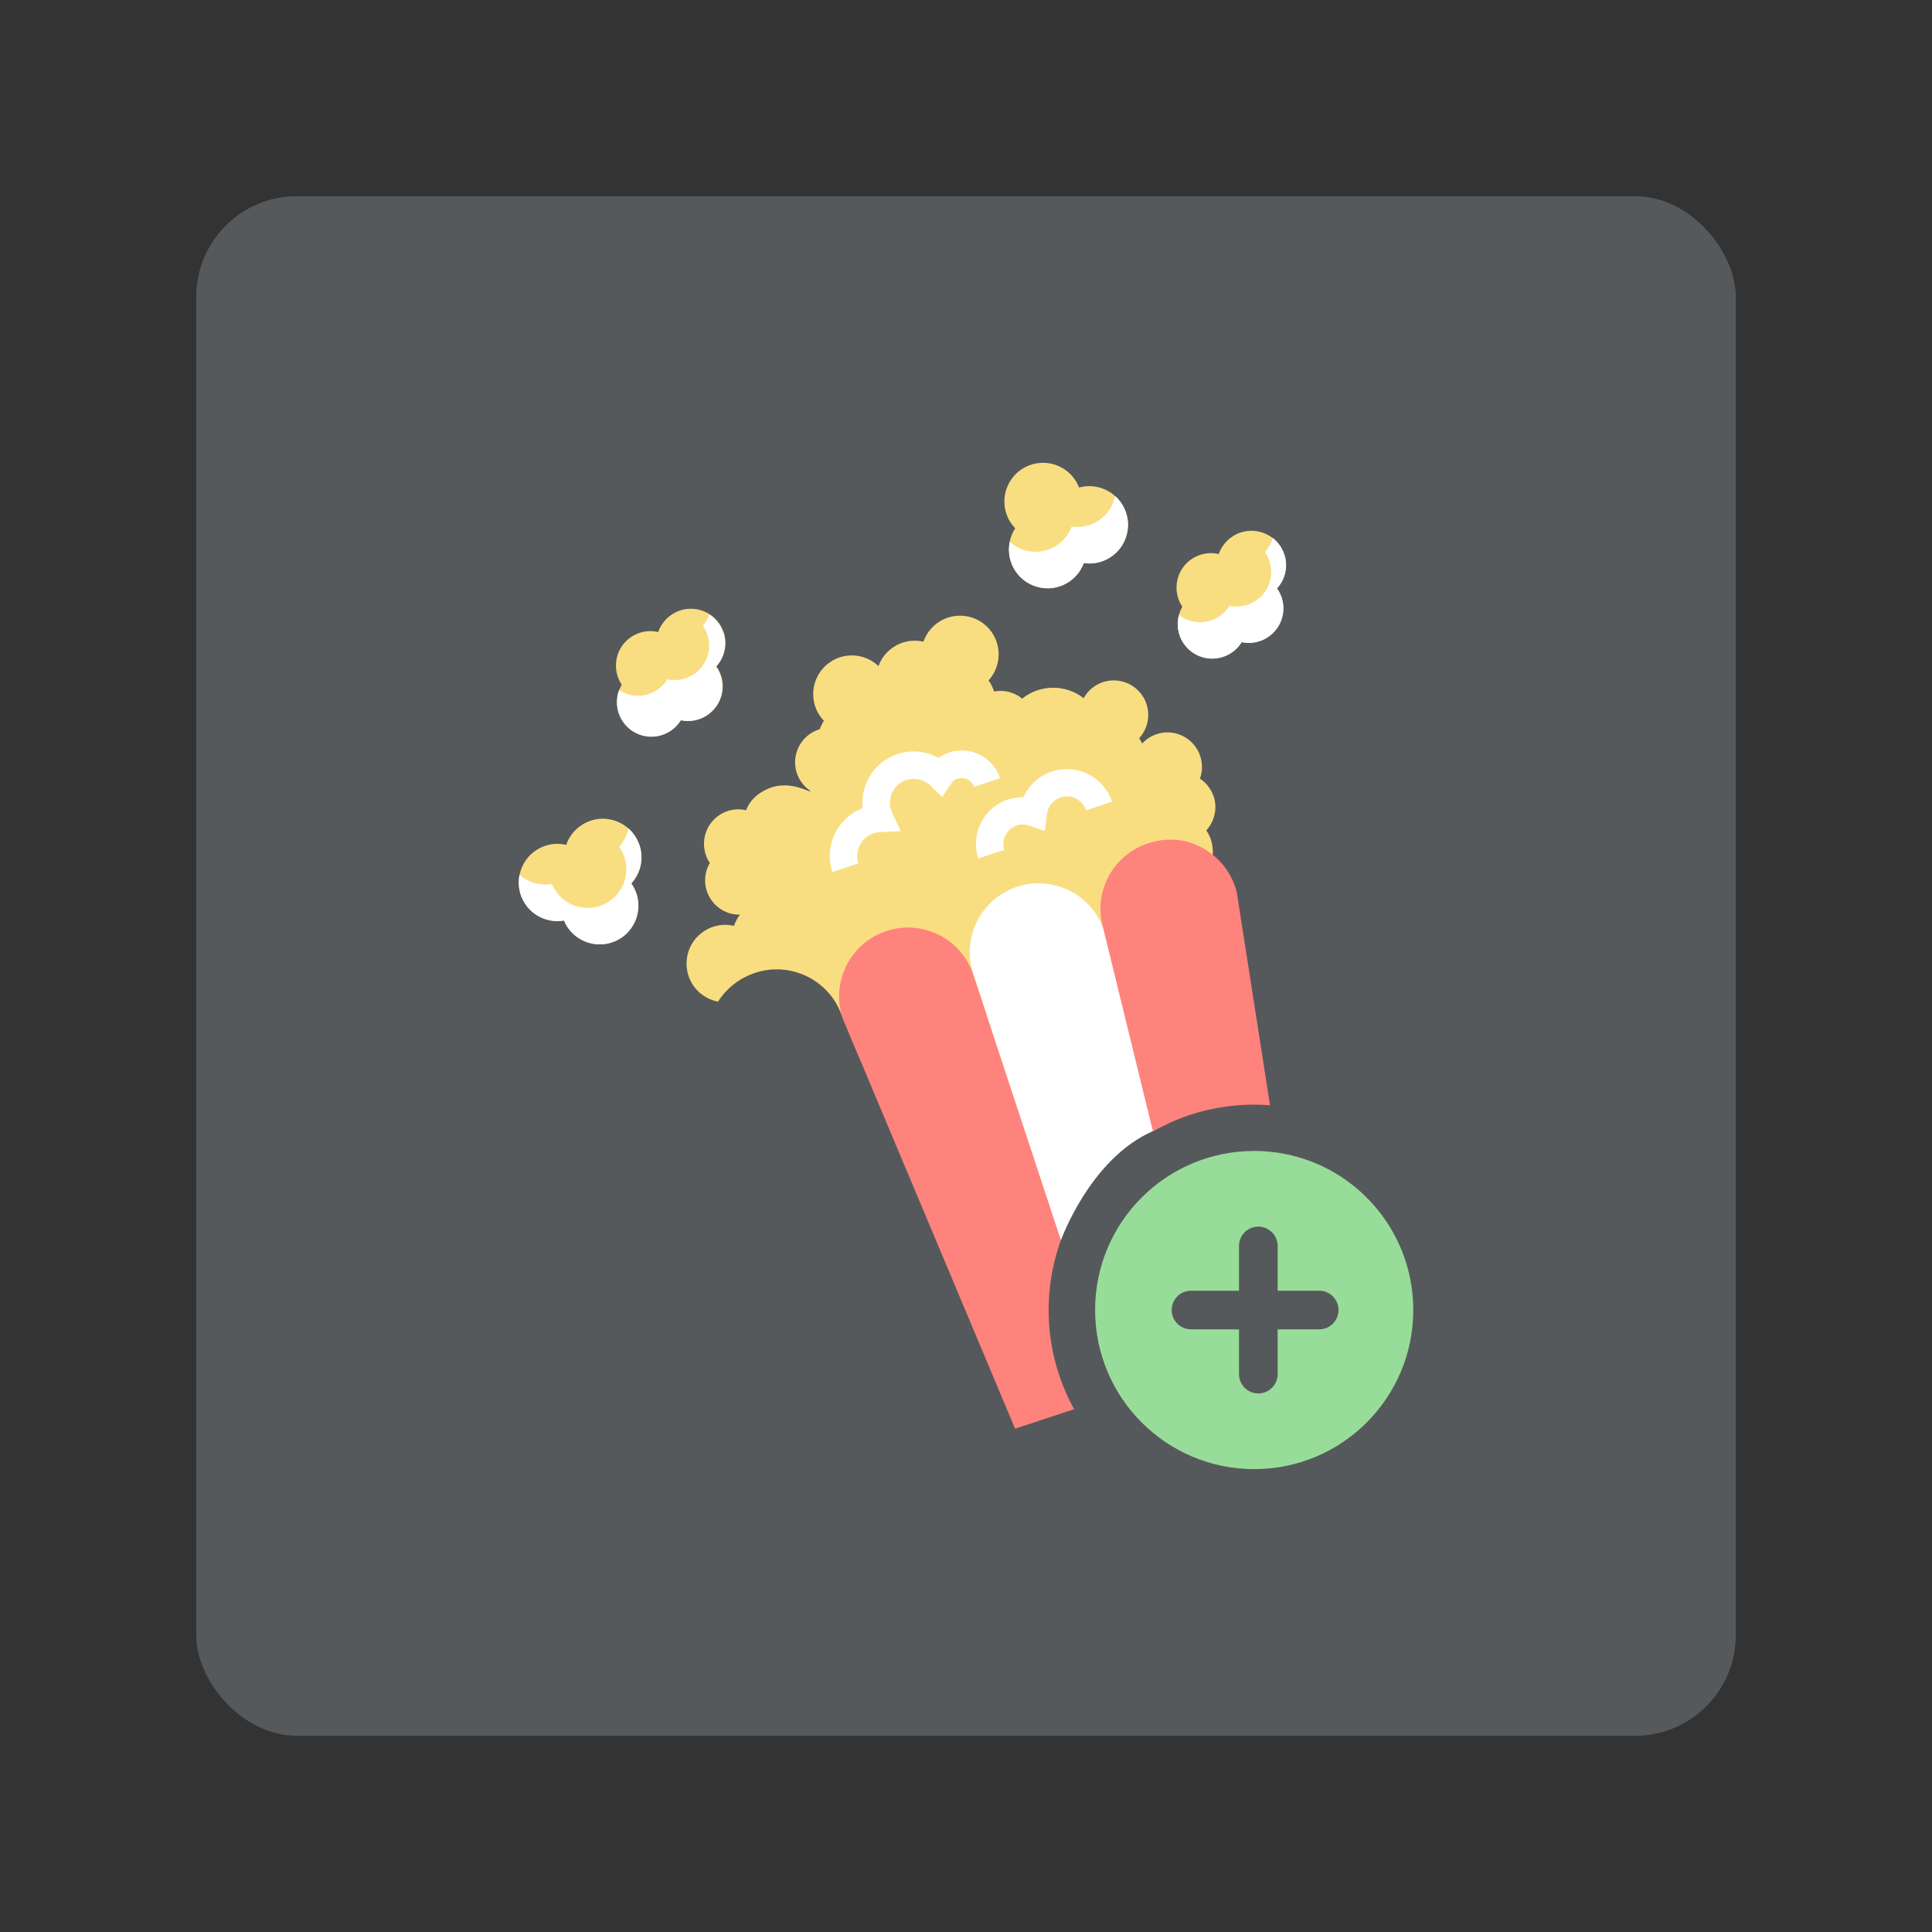 <?xml version="1.0" encoding="UTF-8"?><svg id="a" xmlns="http://www.w3.org/2000/svg" width="192" height="192" viewBox="0 0 192 192"><rect x="0" y="0" width="192" height="192" fill="#333333" stroke="none"/><g id="b"><g id="c"><rect x="19.5" y="19.5" width="153" height="153" rx="10" ry="10" style="fill:#56595b;"/><g id="d"><g id="e"><polygon points="112.42 89.11 81.58 89.11 82.47 73.21 112.42 75.57 112.42 89.11" style="fill:#fff;"/><path d="m114.58,112.41c-6.26,2.73-9.14,10.84-9.14,10.84l-15.88-32.97,25.63-7.14s6.08,26.35-.61,29.26Z" style="fill:#fff;"/><path d="m120.61,79.16c-.24-.73-.72-1.36-1.36-1.78.64-1.78-.28-3.74-2.06-4.39-1.3-.47-2.74-.12-3.68.9-.08-.19-.19-.36-.3-.53,1.28-1.39,1.19-3.56-.21-4.84-1.39-1.28-3.56-1.19-4.84.21-.18.2-.34.42-.47.65-1.8-1.4-4.33-1.38-6.11.05-.78-.64-1.8-.9-2.8-.71,0-.03-.01-.06-.02-.08-.12-.36-.29-.71-.52-1.02,1.43-1.57,1.32-4-.24-5.43-1.57-1.43-4-1.32-5.43.24-.36.39-.63.85-.8,1.34-1.89-.44-3.81.61-4.47,2.43-.1-.1-.21-.19-.32-.28-1.69-1.29-4.1-.96-5.38.73-1.14,1.5-1.03,3.62.28,4.98-.17.26-.31.55-.41.84-.03,0-.07.02-.1.03-1.8.59-2.77,2.53-2.18,4.33.24.73.72,1.35,1.36,1.78,0,.02-.01.03-.02.05-.47-.11-2.23-1.12-4.2-.28-1.02.44-1.83,1.16-2.17,2.14-1.84-.43-3.69.72-4.11,2.56-.21.92-.04,1.9.49,2.68-.95,1.64-.4,3.73,1.24,4.68.53.31,1.14.47,1.76.46-.26.33-.46.71-.6,1.11-2.07-.48-4.13.81-4.61,2.87-.16.69-.13,1.41.09,2.08.03.1.07.19.1.28.46,1.11,1.42,1.94,2.58,2.24.09.02.17.04.26.06.85-1.34,2.13-2.34,3.64-2.84l.05-.02c3.49-1.15,7.27.66,8.56,4.11l.08.19,1.72,4.11,12.67-4.18-1.37-4.16c-1.17-3.6.8-7.46,4.39-8.63,3.55-1.15,7.37.75,8.59,4.28.03.1.07.2.1.31l.98,4.01,9.44-3.11-1.78-5.39c1.27-.48,2.02-1.88,2.1-3.29,0-.09,0-.18,0-.27,0-.41-.07-.82-.19-1.22-.11-.32-.26-.63-.46-.91.44-.48.73-1.08.85-1.73.1-.55.06-1.13-.12-1.66Zm-25.42-1.81c-.27.09-.5.26-.65.5l-.91,1.35-1.17-1.13c-.94-.91-2.43-.89-3.35.05-.62.63-.83,1.55-.55,2.39.03.08.06.17.1.25l.85,1.85-2.04.08c-.22,0-.44.05-.65.12-1.24.41-1.92,1.75-1.51,2.99l-2.59.86c-.85-2.58.48-5.38,3.01-6.35-.29-2.8,1.74-5.31,4.54-5.6,1.04-.11,2.08.1,2.99.61,1.81-1.28,4.31-.85,5.59.96.23.32.41.68.53,1.06l-2.59.86c-.22-.67-.94-1.03-1.61-.81Zm12.74,3.18c-.34-1.05-1.46-1.63-2.51-1.29-.75.24-1.29.9-1.38,1.68l-.21,1.66-1.59-.54c-.39-.13-.81-.14-1.21,0-1,.33-1.54,1.41-1.22,2.41l-2.59.86c-.8-2.43.52-5.06,2.96-5.86.49-.16,1.01-.24,1.53-.23,1.07-2.38,3.87-3.44,6.25-2.37,1.21.55,2.14,1.57,2.55,2.83l-2.59.85Z" style="fill:#f9de81;"/><path d="m63.55,84c-.66-2.01-2.84-3.11-4.85-2.44-1.14.38-2.04,1.27-2.43,2.4-2.07-.48-4.13.8-4.61,2.87s.8,4.13,2.87,4.61c.5.12,1.02.13,1.53.04.81,1.96,3.06,2.89,5.02,2.08,1.96-.81,2.89-3.06,2.08-5.02-.11-.26-.25-.51-.41-.75.94-1.02,1.25-2.48.81-3.8Z" style="fill:#f9de81;"/><path d="m71.91,62.85c-.59-1.8-2.53-2.77-4.33-2.18-1.02.34-1.82,1.13-2.17,2.14-1.84-.43-3.69.72-4.11,2.56-.21.92-.04,1.9.49,2.68-.95,1.64-.39,3.73,1.25,4.68,1.61.93,3.66.41,4.64-1.17,1.85.39,3.67-.79,4.07-2.64.2-.94,0-1.91-.56-2.7.84-.91,1.12-2.21.73-3.39Z" style="fill:#f9de81;"/><path d="m127.62,55.1c-.59-1.8-2.53-2.77-4.33-2.18-1.02.34-1.82,1.13-2.17,2.14-1.84-.43-3.69.72-4.11,2.56-.21.92-.04,1.9.49,2.68-.95,1.64-.39,3.73,1.25,4.68,1.61.93,3.66.41,4.64-1.17,1.85.39,3.67-.79,4.07-2.64.2-.94,0-1.91-.56-2.7.84-.91,1.12-2.21.73-3.39Z" style="fill:#f9de81;"/><path d="m111.3,54.5c1.29-1.68.98-4.09-.71-5.39-.95-.73-2.19-.98-3.35-.66-.77-1.98-2.99-2.96-4.97-2.2-1.98.77-2.96,2.99-2.2,4.97.18.48.46.91.82,1.28-1.16,1.78-.66,4.16,1.12,5.32,1.78,1.16,4.16.66,5.32-1.12.15-.23.28-.48.38-.75,1.37.2,2.75-.36,3.59-1.46Z" style="fill:#f9de81;"/><path d="m61.54,84.16c1.23,1.73.82,4.13-.91,5.36-1.73,1.23-4.13.82-5.36-.91-.17-.24-.31-.49-.42-.76-1.16.2-2.34-.14-3.22-.92-.43,2.08.91,4.11,2.98,4.53.47.1.96.11,1.43.02.81,1.96,3.06,2.89,5.02,2.08,1.96-.81,2.89-3.06,2.08-5.02-.11-.26-.25-.51-.41-.75,1.43-1.56,1.33-3.98-.23-5.42-.01-.01-.03-.02-.04-.04-.14.68-.46,1.31-.93,1.82Z" style="fill:#fff;"/><path d="m69.84,62.17c1.1,1.54.74,3.68-.81,4.78-.78.56-1.77.76-2.71.56-.99,1.61-3.09,2.12-4.71,1.13-.03-.02-.06-.04-.09-.05-.66,1.77.24,3.75,2.01,4.41,1.54.57,3.26-.02,4.12-1.42,1.85.4,3.67-.78,4.07-2.63.13-.6.09-1.21-.1-1.79-.11-.32-.26-.63-.46-.91,1.28-1.39,1.18-3.56-.21-4.84-.14-.13-.29-.24-.44-.34-.15.41-.38.79-.68,1.12Z" style="fill:#fff;"/><path d="m110.1,50.87c-.85,1.1-2.22,1.66-3.59,1.46-.74,1.99-2.96,3-4.94,2.26-.36-.13-.7-.32-1-.55-.08-.06-.15-.13-.22-.19-.43,2.08.9,4.11,2.98,4.54,1.86.39,3.72-.65,4.38-2.43,2.1.31,4.05-1.15,4.35-3.25.19-1.27-.28-2.56-1.24-3.41-.12.57-.36,1.11-.72,1.57Z" style="fill:#fff;"/><path d="m125.7,54.86c1.1,1.54.73,3.68-.81,4.78-.78.56-1.76.76-2.7.56-.99,1.61-3.1,2.12-4.71,1.13-.11-.07-.21-.14-.31-.22-.51,1.82.55,3.71,2.38,4.22,1.47.41,3.04-.2,3.85-1.51,1.85.39,3.67-.79,4.07-2.64.2-.94,0-1.92-.56-2.7,1.28-1.39,1.18-3.56-.21-4.84-.07-.06-.14-.12-.21-.18-.15.52-.41.99-.77,1.39Z" style="fill:#fff;"/><path d="m106.75,140.04l-5.87,1.94-17.09-40.67c-.04-.1-.07-.2-.11-.31-1.09-3.62.96-7.44,4.58-8.53,3.51-1.06,7.23.84,8.44,4.3l1.37,4.16,7.36,22.32c-2,5.53-1.52,11.65,1.31,16.79h0Z" style="fill:#ff837d;"/><path d="m126.23,109.84c-.53-.04-1.05-.06-1.59-.06-2.73,0-5.43.54-7.95,1.61-.72.31-1.34.65-2.12,1.02l-4.89-19.99-.05-.2c-1.02-3.54.94-7.24,4.43-8.4l.05-.02c1.58-.51,3.3-.5,4.82.18,2.11.94,3.5,2.71,3.98,4.71l3.3,21.14Z" style="fill:#ff837d;"/><path d="m126.96,114.55c-.77-.11-1.54-.17-2.32-.17-8.73,0-15.81,7.07-15.81,15.8h0c0,8.74,7.08,15.82,15.81,15.82s15.81-7.08,15.81-15.81c0-7.94-5.86-14.52-13.49-15.64Zm4.14,17.56h-4.13v1.26h0s0,0,0,0v3.19c0,1.06-.86,1.92-1.92,1.92s-1.92-.86-1.92-1.92v-4.45h-4.77c-1.06,0-1.92-.86-1.92-1.92s.86-1.92,1.92-1.92h4.77v-4.45c0-1.06.86-1.92,1.92-1.92s1.92.86,1.92,1.92v4.45h4.13c1.06,0,1.92.86,1.92,1.92s-.86,1.92-1.92,1.92Z" style="fill:#98dc9a;"/></g></g></g></g></svg>